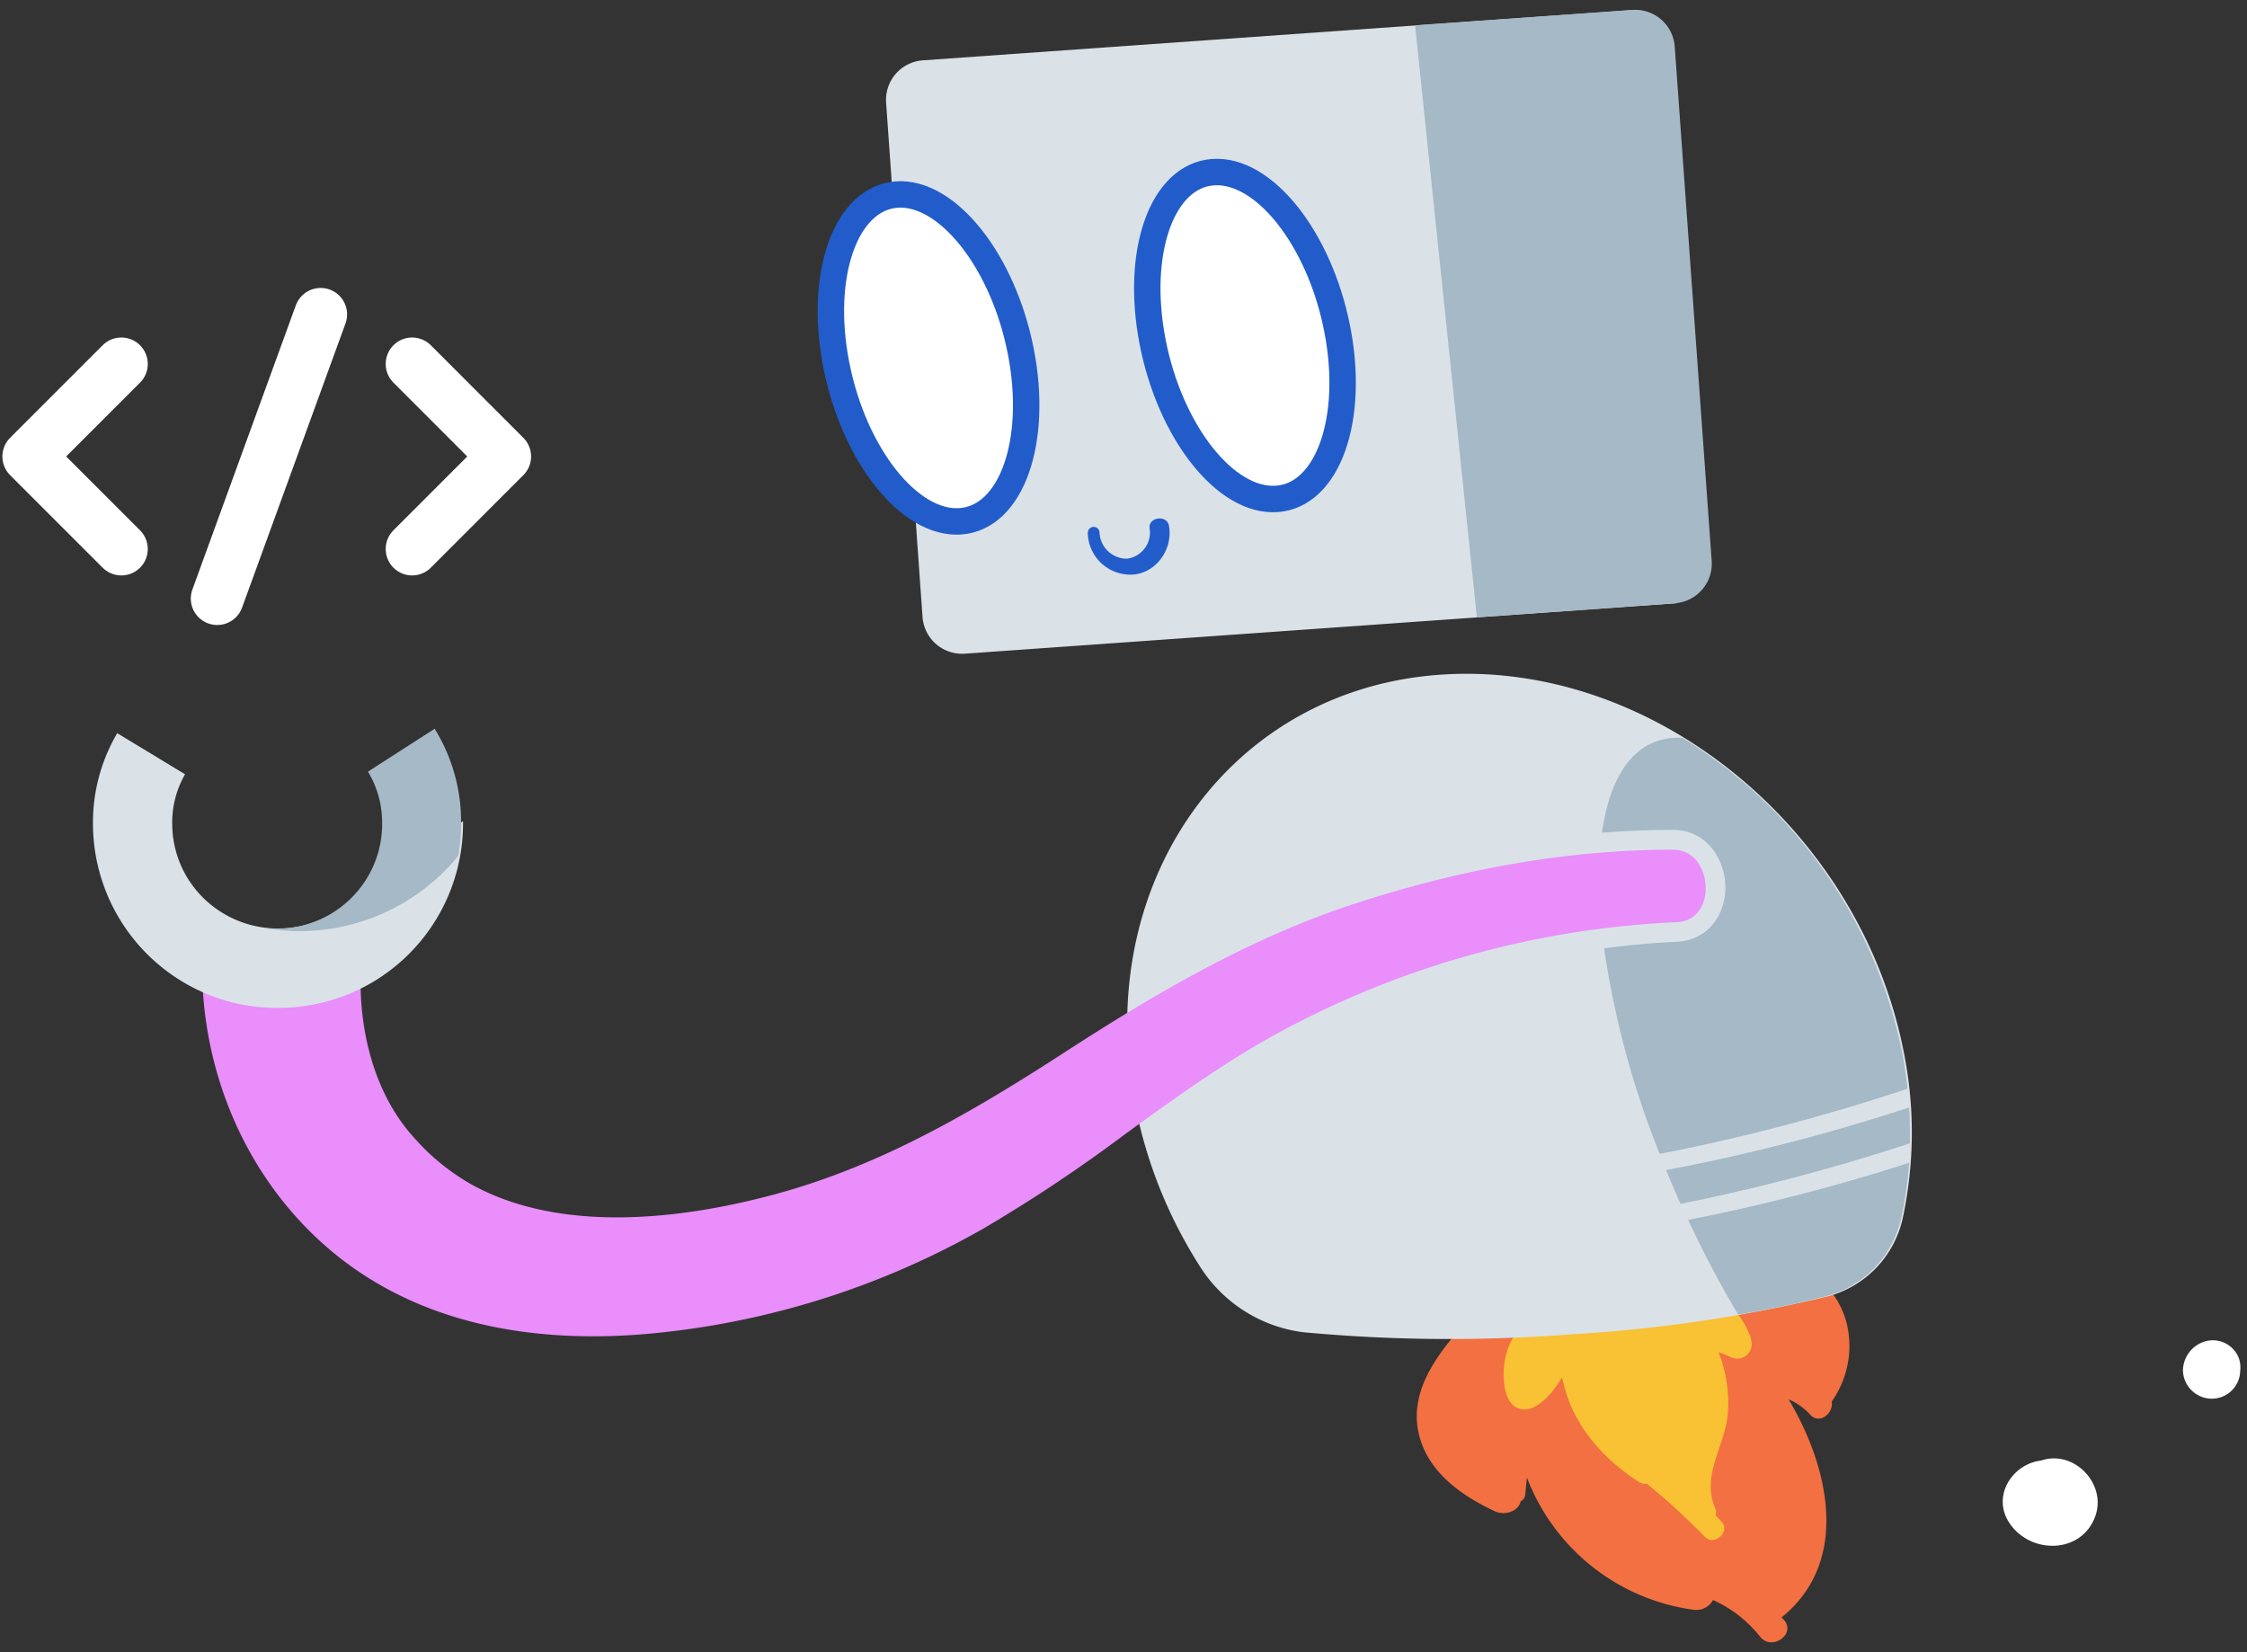 <svg xmlns="http://www.w3.org/2000/svg" width="340" height="250" viewBox="0 0 340 250">
  <rect x="0" y="0" width="340" height="250" fill="#333333" stroke="none"/>
  <path
    d="M279.53,200.68c-1.13-5.21-5.14-8.46-9.36-11.3a2.55,2.55,0,0,0-3.58.43,2.74,2.74,0,0,0-.29.46h-.14c-14.22,4.74-29.76,4.45-43.63,10.24a1.08,1.08,0,0,0-1.38.28l-.6.7-.1.11c-3.58,4.2-7,9.24-5.85,15,1.25,6,6.36,9.62,11.6,12.08,1.26.59,3.3.2,3.83-1.28l.09-.27a1.18,1.18,0,0,0,.67-1c.08-.85.16-1.71.25-2.56a31.54,31.54,0,0,0,25.16,20,2.88,2.88,0,0,0,3-1.47,19.15,19.15,0,0,1,7.11,5.53c1.75,2.27,5.48-.35,3.66-2.47l-.39-.43c10.48-8.46,7.16-22.79,1.05-33a9.31,9.31,0,0,1,3.28,2.34c1.44,1.54,3.57-.26,3.25-2A14.54,14.54,0,0,0,279.53,200.68Z"
    fill="#f27041" />
  <path
    d="M265,202.72a13,13,0,0,0-3.36-5.38,15.44,15.44,0,0,0-2.26-1.94,4.27,4.27,0,0,0-3.93-.94,2.26,2.26,0,0,0-1.31,1A12.51,12.51,0,0,0,245,191.7a3.12,3.12,0,0,0-2.85,3.37,12.54,12.54,0,0,0-4.33,3.73,1.38,1.38,0,0,0-.8.6l-.14-.2a3.14,3.14,0,0,0-3.42-1.13,4.17,4.17,0,0,0-2.37,1.66,10.8,10.8,0,0,0-3.4,6.17c-.36,2-.32,6.2,1.92,7.15,2.68,1.14,5.46-2.5,6.62-4.45l.06-.11.16.22c1.25,6.37,5.71,11.8,11.53,15.52a1.73,1.73,0,0,0,1.21.28,102.24,102.24,0,0,1,8.82,8.08c1.35,1.36,3.81-.75,2.55-2.25-.31-.37-.65-.71-1-1.07a1.24,1.24,0,0,0,0-1c-2.23-5,1.52-9.51,1.9-14.52a21.12,21.12,0,0,0-1.41-9.14,14.25,14.25,0,0,1,1.9.77,2.19,2.19,0,0,0,3-2.66Z"
    fill="#f9c134" />
  <path d="M253.7,91.28,146,98.91a6,6,0,0,1-6.41-5.56h0l-5.51-77.81a6,6,0,0,1,5.56-6.41h0L247.3,1.5Z" fill="#dae2e8" />
  <path d="M253.4,91.28,223.47,93.4,214.12,3.83,247,1.5a6,6,0,0,1,6.41,5.56h0L259,84.87a6,6,0,0,1-5.56,6.41h0Z"
    fill="#a5b9c6" />
  <g>
    <path
      d="M154.46,53.17c2.67,13.65-1.42,25.16-9.14,25.71S129.19,68.8,126.53,55.15,128,30,135.67,29.44,151.79,39.52,154.46,53.17Z"
      fill="#fff" stroke="#215cca" stroke-width="4" />
    <path
      d="M202.34,49.78c2.67,13.65-1.42,25.16-9.14,25.71s-16.13-10.08-18.79-23.73,1.42-25.16,9.14-25.71S199.67,36.13,202.34,49.78Z"
      fill="#fff" stroke="#215cca" stroke-width="4" />
  </g>
  <path
    d="M215.37,102.33c-29.55,3.45-48.82,30.53-44.1,62a70.37,70.37,0,0,0,10.23,27.19,21.74,21.74,0,0,0,15.67,10.06,238.33,238.33,0,0,0,40.25.34,220.27,220.27,0,0,0,39.07-5.74A15.74,15.74,0,0,0,288,183.9a61.58,61.58,0,0,0,.08-24.64C281.3,124.54,248.41,98.48,215.37,102.33Z"
    fill="#dae2e8" />
  <g>
    <polyline points="62.36 55.07 76.36 69.07 62.36 83.07" fill="none" stroke="#fff" stroke-linecap="round"
      stroke-linejoin="round" stroke-width="8" />
    <polyline points="18.36 55.07 4.36 69.07 18.36 83.07" fill="none" stroke="#fff" stroke-linecap="round"
      stroke-linejoin="round" stroke-width="8" />
    <line x1="48.52" y1="47.57" x2="32.87" y2="90.57" fill="none" stroke="#fff" stroke-linecap="round"
      stroke-linejoin="round" stroke-width="8" />
  </g>
  <path
    d="M287.81,159.23a72.83,72.83,0,0,0-33.25-47.59,10.25,10.25,0,0,0-3.77.48c-4.57,1.53-7.36,6.54-8.39,13.88q5.39-.42,10.65-.43h.08c5,0,7.81,4.26,7.94,8.47.12,4-2.36,8.22-7.35,8.46-3.7.17-7.37.51-11,1A136.22,136.22,0,0,0,250.5,173c.2.54.42,1.07.63,1.6a301.05,301.05,0,0,0,37.5-9.86C288.43,162.92,288.17,161.08,287.81,159.23Z"
    fill="#a5b9c6" />
  <path
    d="M288.87,167.57a289.61,289.61,0,0,1-36.77,9.48q1.07,2.59,2.19,5.11A301.47,301.47,0,0,0,289,173C289,171.21,289,169.4,288.87,167.57Z"
    fill="#a5b9c6" />
  <path
    d="M263,198.91c4.9-.83,9.37-1.76,13.27-2.77a15.76,15.76,0,0,0,11.5-12.28,58.73,58.73,0,0,0,1.11-7.92,289.91,289.91,0,0,1-33.44,8.64A159.18,159.18,0,0,0,263,198.91Z"
    fill="#a5b9c6" />
  <path
    d="M253.1,128.57H253c-16.21,0-32.39,3.07-48.08,8.19-16.15,5.27-30.76,14-44.14,22.67-15.44,10-28.88,17.44-44.31,21.49-13,3.42-31.5,5.91-45.24-1.76a33.69,33.69,0,0,1-8.51-6.94c-6.92-7.57-8.77-18.64-8-27.43a22.26,22.26,0,0,1-24.11-.55c-.54,16.44,5.8,32.42,17.62,43.37s28.43,15.9,48.91,14.29a125,125,0,0,0,51.76-16.06,229.61,229.61,0,0,0,21.53-14.37c7.79-5.63,15.84-11.46,24.52-16a138.8,138.8,0,0,1,58.73-15.93c3.36-.16,4.48-3,4.41-5.37C258,131.51,256.43,128.57,253.1,128.57Z"
    fill="#e98efa" />
  <path d="M308.83,221c-4.34.51-7.49,5.37-4.79,9.44,3.18,4.8,10.92,4.73,13-1C318.82,224.55,313.83,219.29,308.83,221Z"
    fill="#fff" />
  <path
    d="M338.69,205.32a4.22,4.22,0,0,0-5.1-2.33,4.65,4.65,0,0,0-3.28,4.47,4.39,4.39,0,0,0,4.34,4.18,4.29,4.29,0,0,0,4.32-4.26v0A4.06,4.06,0,0,0,338.69,205.32Z"
    fill="#fff" />
  <path
    d="M164.6,80.65a6.43,6.43,0,0,0,5.74,6.26c4.09.5,7.26-3.48,6.53-7.4-.3-1.63-3.12-1.28-2.92.4a4,4,0,0,1-3.28,4.61,3.66,3.66,0,0,1-.57,0,4.15,4.15,0,0,1-3.73-3.92.88.88,0,0,0-1.76,0Z"
    fill="#215cca" />
  <path
    d="M36.19,151.92A27.93,27.93,0,0,1,14.07,125a26.69,26.69,0,0,1,3.67-14.06L28,117.16a14.65,14.65,0,0,0-1.94,7.68A15.78,15.78,0,0,0,30.9,136a16.14,16.14,0,0,0,22.65-.29l16.51-11.46A27.89,27.89,0,0,1,42.53,152.5h-.09A28.53,28.53,0,0,1,36.19,151.92Z"
    fill="#dae2e8" />
  <path
    d="M69.35,129.5a28.69,28.69,0,0,0,.42-5.23,26.76,26.76,0,0,0-4-14l-10.09,6.49a14.84,14.84,0,0,1,2.14,7.67,15.74,15.74,0,0,1-4.52,11.3A16,16,0,0,1,42,140.53a16.64,16.64,0,0,1-2-.11A31,31,0,0,0,69.35,129.5Z"
    fill="#a5b9c6" />
</svg>
